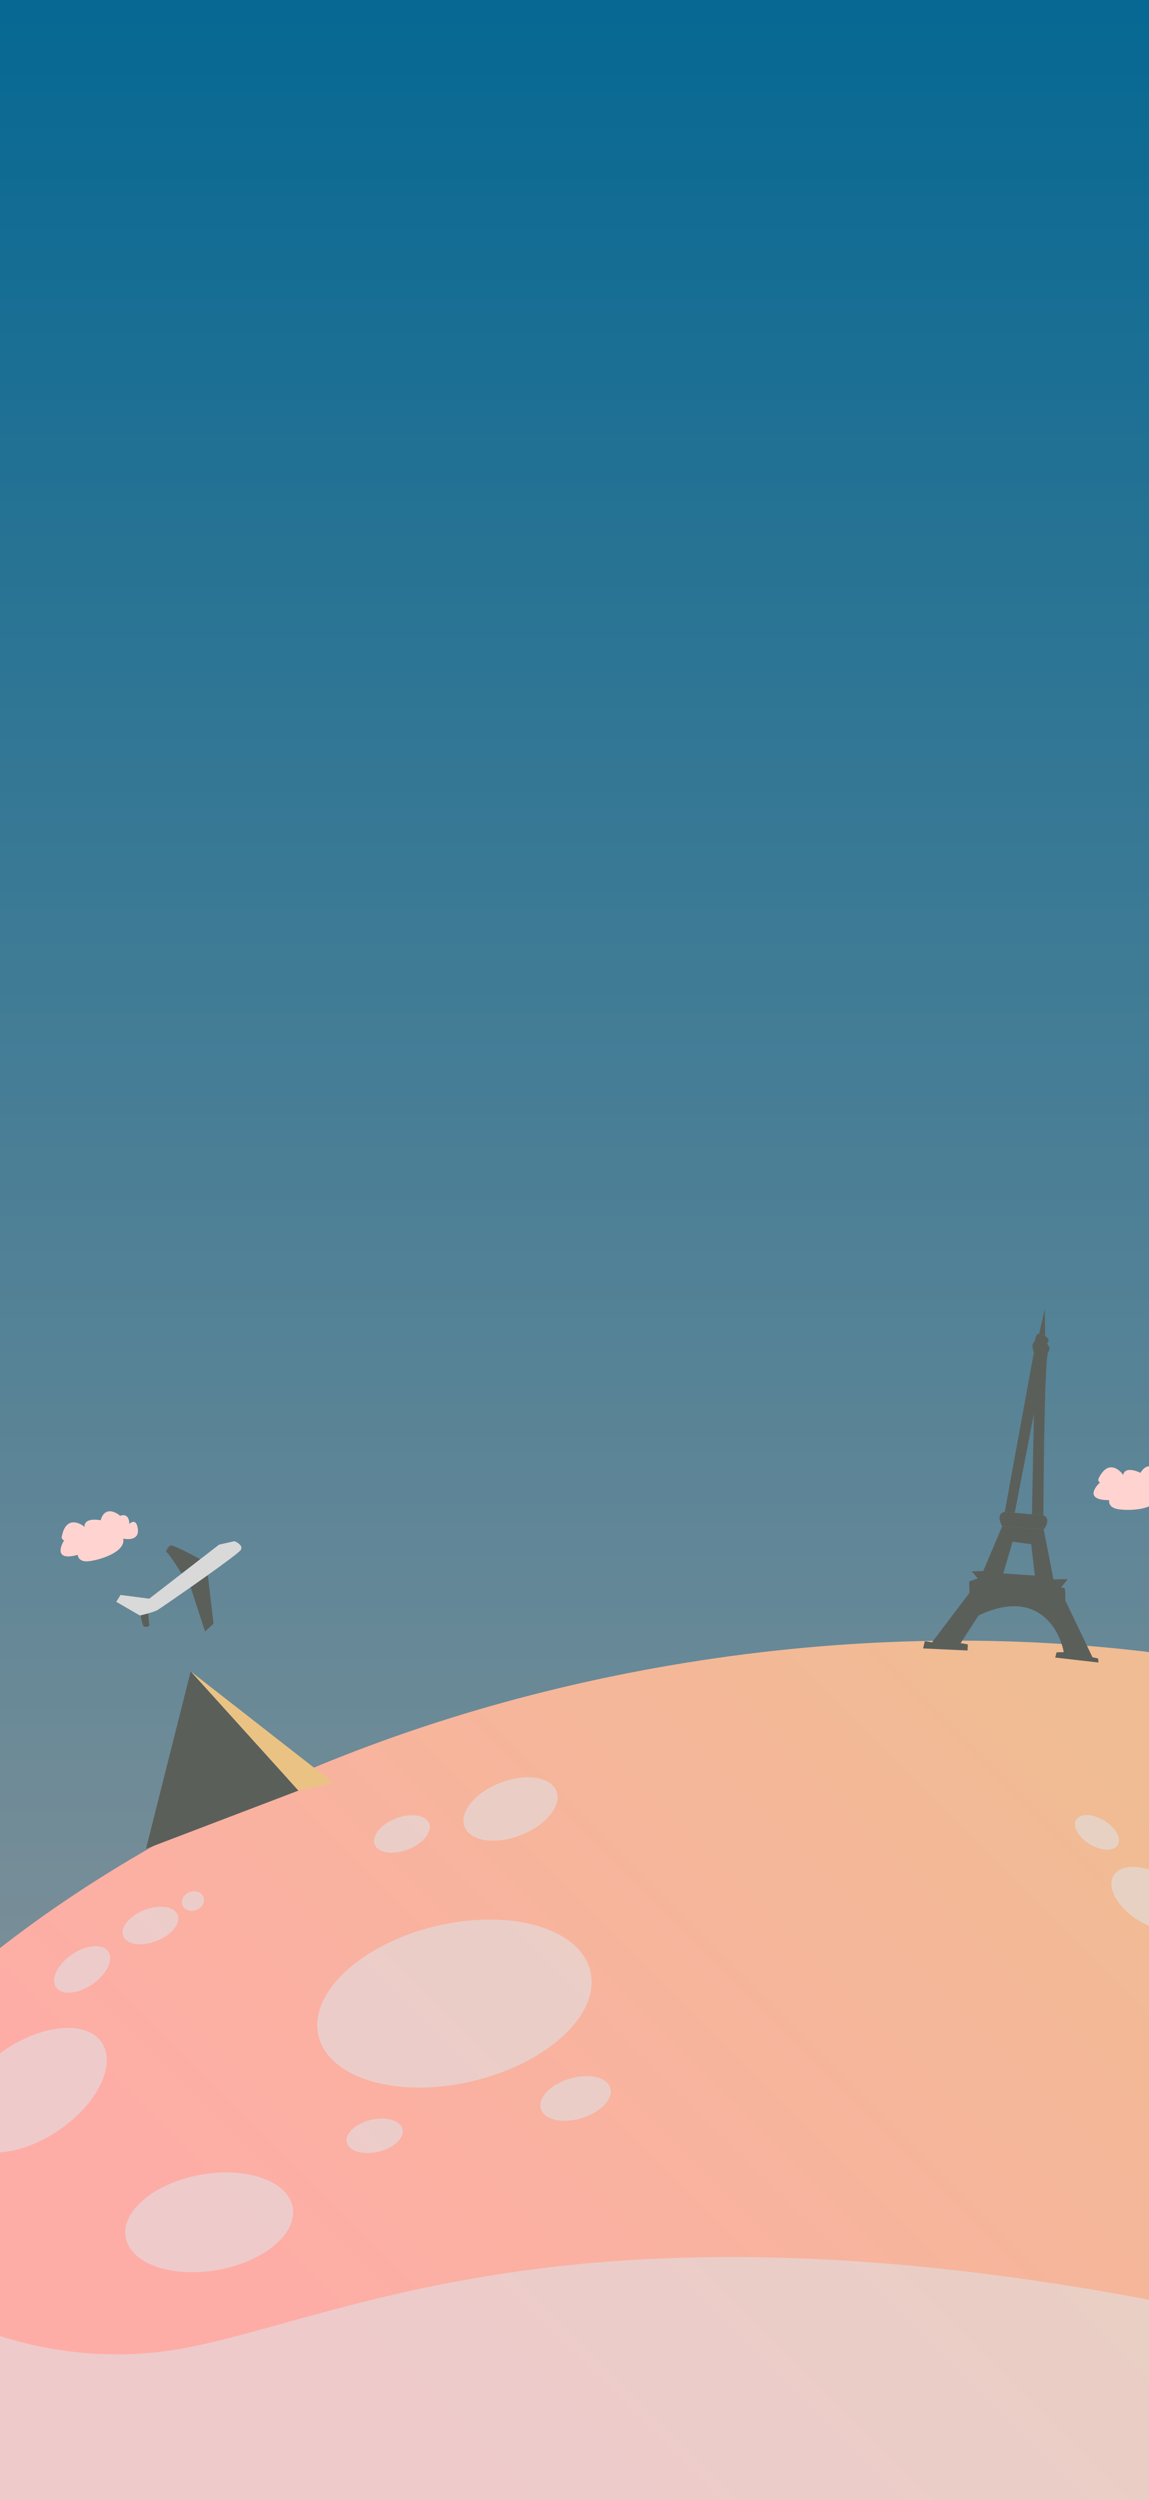 <svg width="402" height="874" viewBox="0 0 402 874" fill="none" xmlns="http://www.w3.org/2000/svg">
<g clip-path="url(#clip0_2758_53)">
<rect width="402" height="874" fill="url(#paint0_linear_2758_53)"/>
<path d="M683.959 785.956C706.243 932.84 546.204 1078.93 326.503 1112.26C106.801 1145.6 -89.367 1053.54 -111.651 906.66C-133.935 759.776 26.103 613.683 245.805 580.351C465.507 547.02 661.675 639.073 683.959 785.956Z" fill="url(#paint1_linear_2758_53)"/>
<ellipse cx="131.088" cy="746.633" rx="10.037" ry="5.718" transform="rotate(-13.379 131.088 746.633)" fill="#DFE8F1" fill-opacity="0.5"/>
<ellipse cx="201.392" cy="733.561" rx="12.675" ry="7.221" transform="rotate(-16.719 201.392 733.561)" fill="#DFE8F1" fill-opacity="0.5"/>
<ellipse cx="73.204" cy="776.885" rx="29.685" ry="16.911" transform="rotate(-10.166 73.204 776.885)" fill="#DFE8F1" fill-opacity="0.5"/>
<ellipse cx="11.053" cy="730.695" rx="29.685" ry="16.911" transform="rotate(-34.288 11.053 730.695)" fill="#DFE8F1" fill-opacity="0.5"/>
<ellipse cx="28.719" cy="688.465" rx="11.088" ry="6.317" transform="rotate(-34.288 28.719 688.465)" fill="#DFE8F1" fill-opacity="0.5"/>
<ellipse cx="52.628" cy="673.117" rx="10.216" ry="5.82" transform="rotate(-21.175 52.628 673.117)" fill="#DFE8F1" fill-opacity="0.5"/>
<ellipse cx="140.628" cy="641.117" rx="10.216" ry="5.82" transform="rotate(-21.175 140.628 641.117)" fill="#DFE8F1" fill-opacity="0.5"/>
<ellipse cx="178.614" cy="632.378" rx="17.231" ry="9.817" transform="rotate(-21.175 178.614 632.378)" fill="#DFE8F1" fill-opacity="0.5"/>
<ellipse cx="383.798" cy="640.556" rx="8.516" ry="4.851" transform="rotate(31.138 383.798 640.556)" fill="#DFE8F1" fill-opacity="0.5"/>
<ellipse cx="403.071" cy="663.781" rx="15.707" ry="8.948" transform="rotate(31.138 403.071 663.781)" fill="#DFE8F1" fill-opacity="0.5"/>
<ellipse cx="67.514" cy="664.565" rx="3.967" ry="3.359" transform="rotate(-21.175 67.514 664.565)" fill="#DFE8F1" fill-opacity="0.5"/>
<ellipse cx="159" cy="700.404" rx="48.883" ry="27.848" transform="rotate(-13.379 159 700.404)" fill="#DFE8F1" fill-opacity="0.5"/>
<path d="M-28.863 802.927C-16.03 812.26 20.537 828.927 64.137 820.927C118.637 810.927 199.137 766.927 396.637 802.927C554.637 831.727 467.137 958.927 403.637 1018.93C259.637 1033.09 -29.863 1044.03 -35.863 974.427C-43.363 887.427 -59.863 845.427 -51.863 820.927C-45.463 801.327 -33.863 800.76 -28.863 802.927Z" fill="#DFE8F1" fill-opacity="0.5"/>
<path fill-rule="evenodd" clip-rule="evenodd" d="M339.18 556.828L326.08 574.138L323.569 573.696L322.959 576.255L338.515 576.977L338.6 574.846L336.089 574.405L342.366 564.756C362.546 555.083 370.645 569.265 372.172 577.565L369.673 577.623L369.177 579.444L384.298 581.188L384.227 579.785L382.216 579.331L372.752 559.546L372.671 556.047C372.643 554.848 371.644 554.904 371.148 555.083L373.577 552.025L368.579 552.142L365.172 534.716L350.641 533.554L344.004 549.213L340.005 549.306L342.063 551.759L339.087 552.829L339.18 556.828ZM360.79 539.82L354.268 538.971L351.025 550.05L362.046 550.793L360.79 539.82Z" fill="#5B5F5A"/>
<path d="M361.728 472.78L351.524 528.532L355.032 528.84L361.729 494.285L361.046 529.366L365.055 529.718C365.128 511.378 365.564 474.291 366.727 472.663C368.18 470.629 365.669 470.187 366.645 469.164C367.224 468.558 366.566 467.629 365.621 466.981C364.972 466.534 364.187 466.221 363.576 466.235C362.077 466.27 362.623 468.258 361.647 469.281C360.865 470.099 361.375 471.954 361.728 472.78Z" fill="#5B5F5A"/>
<path d="M351.524 528.532C348.734 528.998 349.773 532.074 350.641 533.554L365.172 534.716C367.497 531.461 366.063 530.028 365.055 529.718L361.046 529.366L355.032 528.84L351.524 528.532Z" fill="#5B5F5A"/>
<path d="M363.576 466.235C364.187 466.221 364.972 466.534 365.621 466.981L365.562 457.472L363.576 466.235Z" fill="#5B5F5A"/>
<path d="M66.716 584.285L104.399 625.965L116.588 623.193L66.716 584.285Z" fill="#EAC384"/>
<path d="M66.716 584.285L51.081 646.298L104.399 625.965L66.716 584.285Z" fill="#5B5F5A"/>
<path d="M58.264 542.622C58.654 542.533 61.954 547.57 63.554 550.099L70.062 545.066C66.957 543.38 60.551 540.051 59.771 540.228C58.796 540.45 57.777 542.733 58.264 542.622Z" fill="#5B5F5A"/>
<path d="M74.713 567.596L72.71 550.617C70.729 552.029 68.671 553.481 66.691 554.87L71.744 570.322L74.713 567.596Z" fill="#5B5F5A"/>
<path d="M49.215 564.678C49.381 565.837 49.834 568.23 50.313 568.531C50.911 568.908 52.374 568.575 52.263 568.088C52.174 567.697 51.948 565.201 51.846 564.001C50.888 564.271 49.924 564.512 49.215 564.678Z" fill="#5B5F5A"/>
<path d="M52.217 558.868L42.177 557.562L40.671 559.956L48.938 564.742C49.025 564.722 49.117 564.701 49.215 564.678C49.924 564.512 50.888 564.271 51.846 564.001C53.21 563.618 54.564 563.177 55.165 562.812C55.74 562.463 60.883 558.941 66.691 554.87C68.671 553.481 70.729 552.029 72.71 550.617C78.571 546.438 83.753 542.613 84.238 541.842C85.142 540.405 83.122 539.19 81.999 538.762L76.636 539.981L70.062 545.066L63.554 550.099L52.217 558.868Z" fill="#D9D9D9"/>
<path d="M27.193 543.537C27.215 544.386 27.965 546.027 30.784 545.796C34.307 545.508 44.013 542.787 43.115 537.864C44.996 538.291 48.655 538.245 48.246 534.646C47.837 531.047 46.081 531.89 45.254 532.762C45.283 531.388 44.681 528.893 42.04 529.904C40.333 528.412 36.578 526.634 35.214 531.457C33.242 531.051 29.354 530.944 29.585 533.763C27.48 532.02 22.94 530.249 21.63 537.111C21.541 537.473 21.581 538.25 22.45 538.463C20.818 541.056 19.481 545.701 27.193 543.537Z" fill="#FFD4D0"/>
<path d="M388.083 524.41C387.881 525.235 388.171 527.016 390.951 527.537C394.426 528.188 404.505 528.123 404.938 523.137C406.639 524.045 410.181 524.966 410.736 521.387C411.291 517.807 409.374 518.158 408.346 518.781C408.737 517.463 408.814 514.898 406 515.176C404.747 513.287 401.594 510.581 399.006 514.873C397.211 513.962 393.489 512.833 392.969 515.613C391.397 513.376 387.486 510.471 384.412 516.744C384.231 517.07 384.064 517.83 384.846 518.264C382.588 520.335 380.073 524.463 388.083 524.41Z" fill="#FFD4D0"/>
</g>
<defs>
<linearGradient id="paint0_linear_2758_53" x1="201" y1="0" x2="201" y2="874" gradientUnits="userSpaceOnUse">
<stop stop-color="#066893"/>
<stop offset="1" stop-color="#999999"/>
</linearGradient>
<linearGradient id="paint1_linear_2758_53" x1="351.5" y1="573" x2="111.5" y2="813.5" gradientUnits="userSpaceOnUse">
<stop stop-color="#F0BC93"/>
<stop offset="1" stop-color="#FEADA6"/>
</linearGradient>
<clipPath id="clip0_2758_53">
<rect width="402" height="874" fill="white"/>
</clipPath>
</defs>
</svg>
